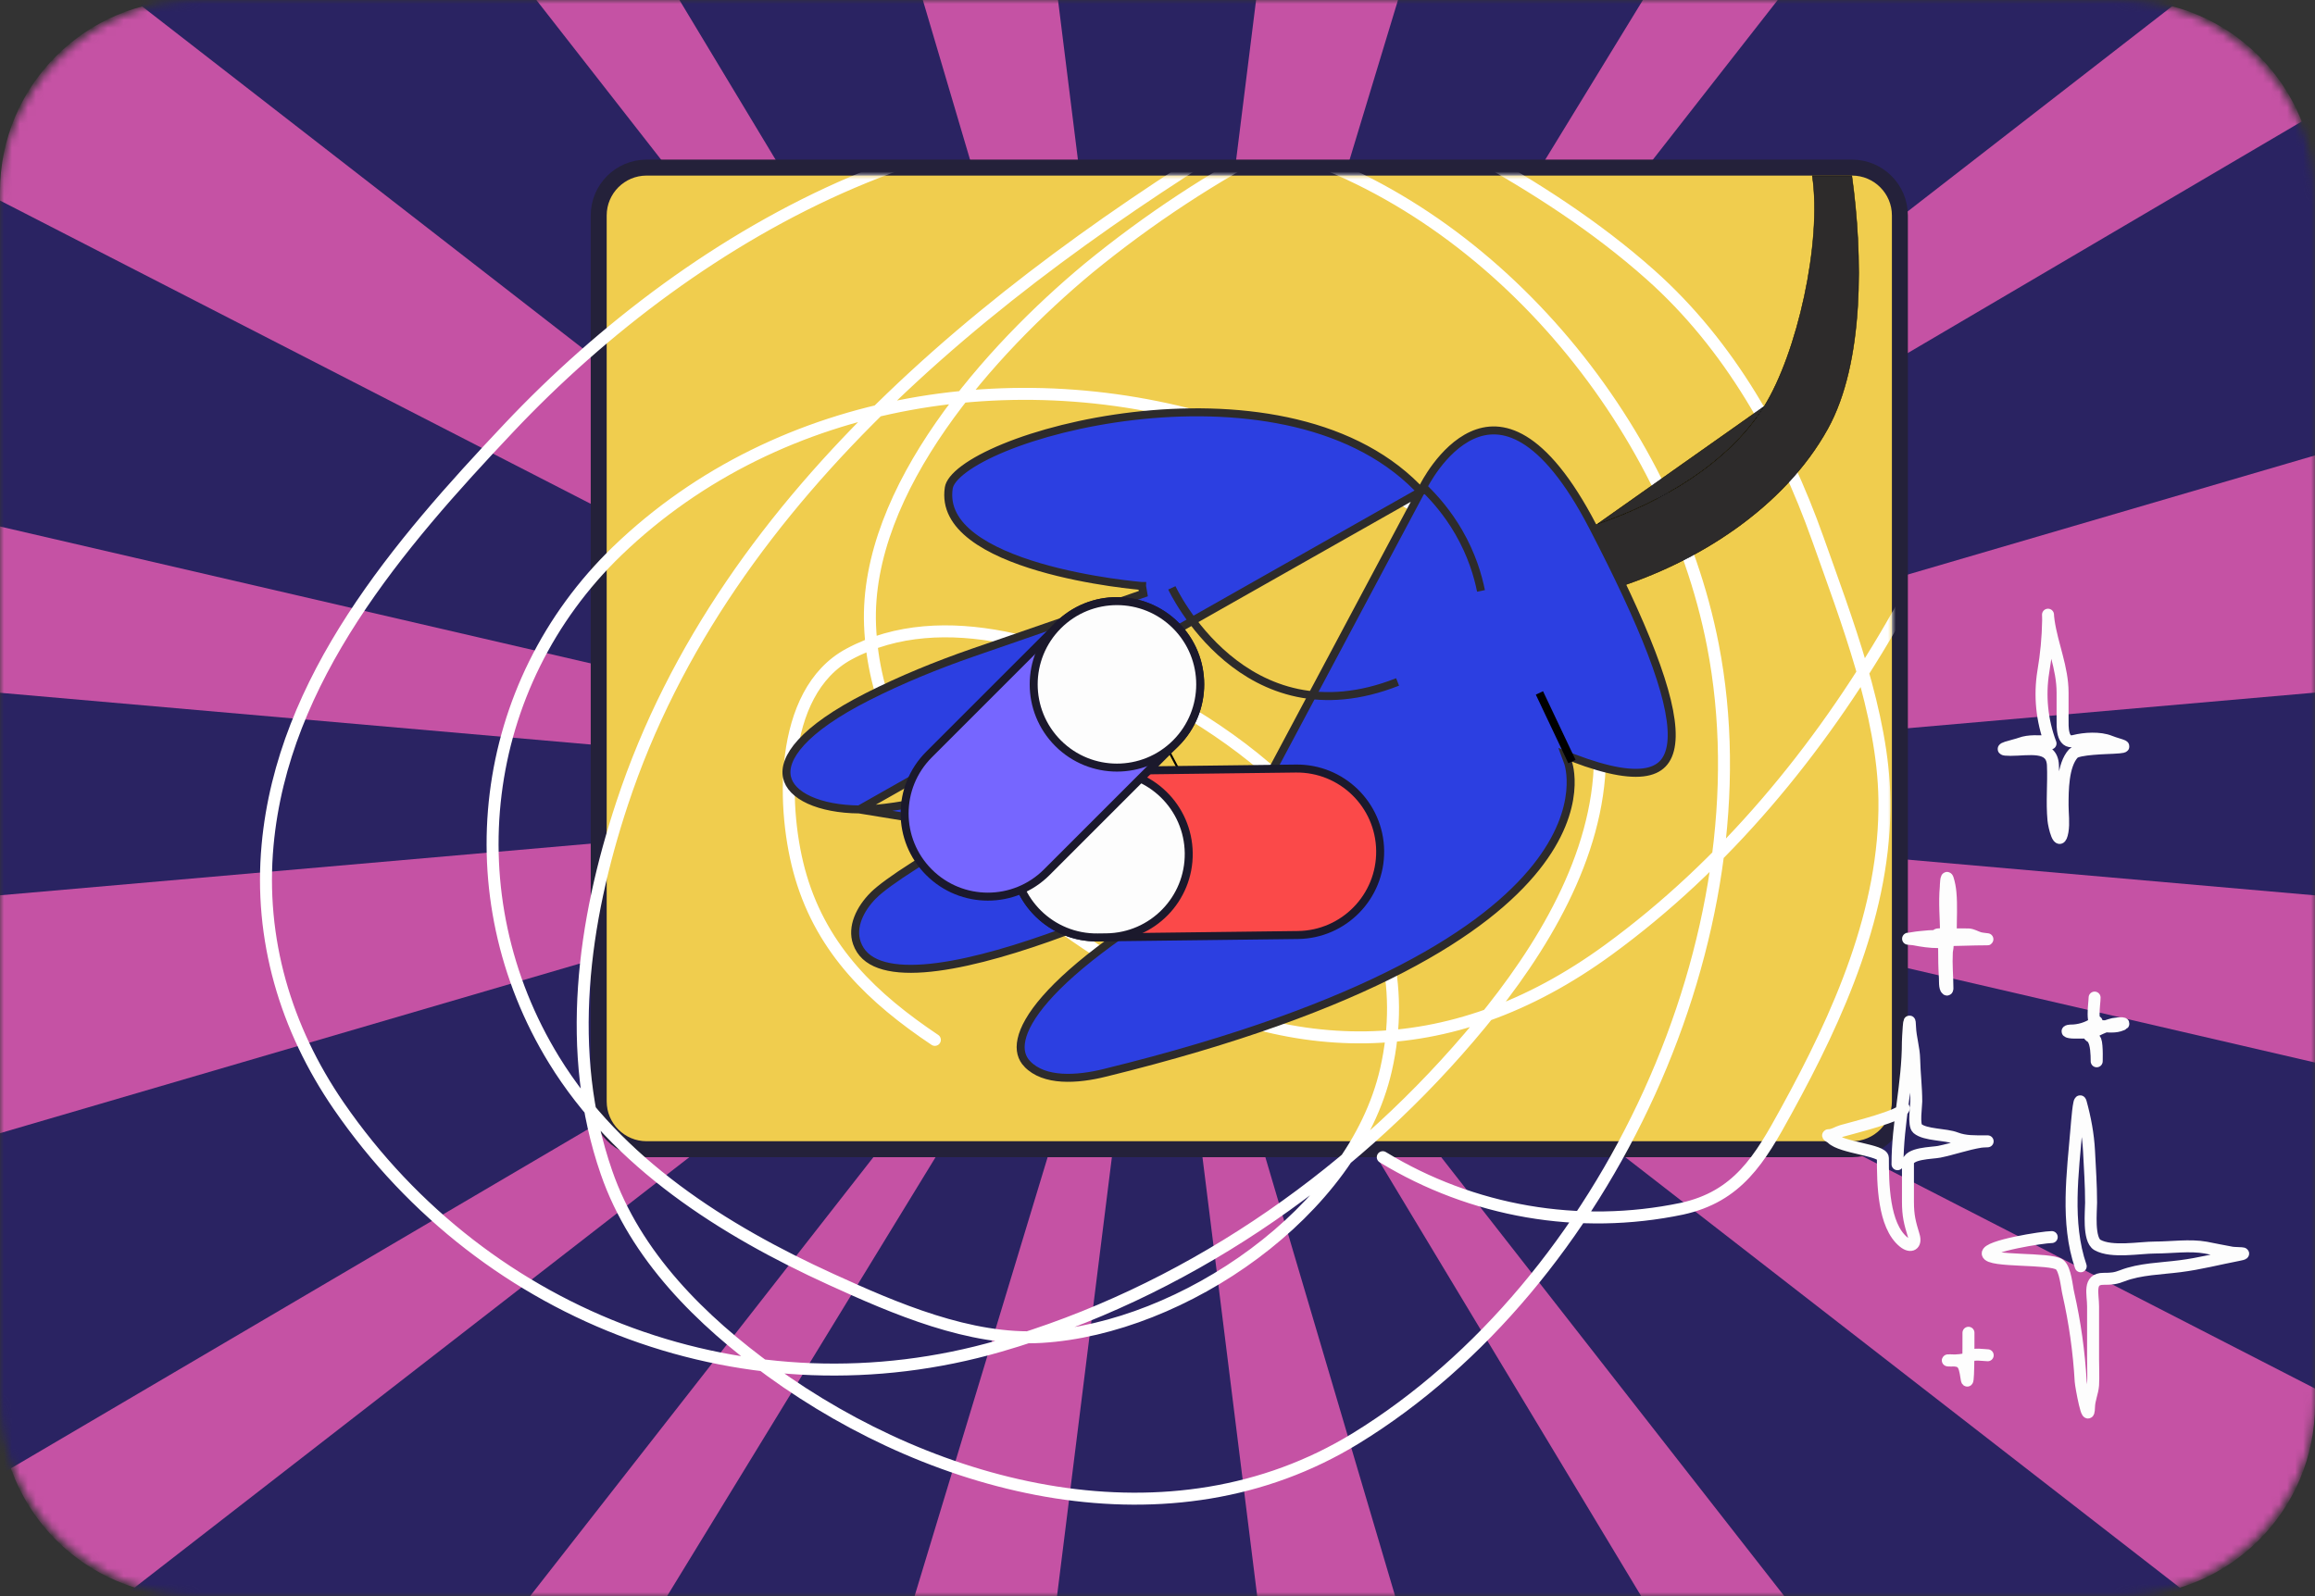 <svg width="290" height="200" viewBox="0 0 290 200" fill="none" xmlns="http://www.w3.org/2000/svg">
<rect x="0" y="0" width="290" height="200" fill="#333333" stroke="none"/>
<g clip-path="url(#clip0_1063_14030)">
<mask id="mask0_1063_14030" style="mask-type:luminance" maskUnits="userSpaceOnUse" x="0" y="0" width="290" height="200">
<path d="M265 0H25C11.193 0 0 11.193 0 25V175C0 188.807 11.193 200 25 200H265C278.807 200 290 188.807 290 175V25C290 11.193 278.807 0 265 0Z" fill="white"/>
</mask>
<g mask="url(#mask0_1063_14030)">
<path d="M266 0H24C10.745 0 0 10.745 0 24V176C0 189.255 10.745 200 24 200H266C279.255 200 290 189.255 290 176V24C290 10.745 279.255 0 266 0Z" fill="#C552A4"/>
<path d="M308.37 183.42L324 141.02L145.1 99.55L145.07 99.48L300.59 113.12V85.86L145.14 99.46L321.31 47.9L303.26 6.45L145.06 99.46H145V99.44L145.03 99.39L289.93 -13.05L257.88 -45L145.18 99.14L214.13 -13.61L183.12 -26.37L145.02 99.35L144.99 99.4L144.96 99.3L158.62 -10.18H131.27L144.87 99L107.46 -27.54L77.14 -13.24L144.9 99.3L144.92 99.47V99.49V99.46L144.97 99.43L144.99 99.45L145 99.47H144.94H145.01L144.99 99.49H144.98L144.97 99.51L144.99 99.5V99.52L144.97 99.56V99.49L144.96 99.52H144.94L144.93 99.51H144.94H144.92L32.04 -45L0 -13.02L144.92 99.5H144.82L-18.38 15.69L-34 58.09L144.5 99.47L-10.7 85.87V113.12L144.75 99.52L144.9 99.56L144.86 99.6L-31.33 151.16L-13.28 192.6L144.63 99.77L-0.03 212.04L32.02 243.98L144.88 99.63L144.96 99.58V99.6L75.89 212.55L106.9 225.31L144.93 99.81L131.27 209.15H158.63L144.98 99.64L145.01 99.54H145.03L145.1 99.64L182.6 226.48L212.92 212.17L145.34 99.95L257.9 244L289.95 212.05L145.14 99.61L145.13 99.59L308.37 183.42ZM144.94 99.46V99.36L144.97 99.41L144.94 99.46ZM144.99 99.42H145.01L145 99.43L144.99 99.42ZM145.07 99.54H145.05L145.02 99.51V99.49H145.05L145.07 99.54ZM144.96 99.56H144.93L144.96 99.52V99.56ZM144.86 99.51H144.92L144.94 99.53L144.92 99.54L144.86 99.51ZM144.92 99.57H144.94H144.91H144.92Z" fill="#2A2362"/>
<path d="M232 21H81C77.686 21 75 23.686 75 27V138C75 141.314 77.686 144 81 144H232C235.314 144 238 141.314 238 138V27C238 23.686 235.314 21 232 21Z" fill="#F0CD4E" stroke="#24213A" stroke-width="2"/>
<mask id="mask1_1063_14030" style="mask-type:alpha" maskUnits="userSpaceOnUse" x="15" y="22" width="222" height="169">
<path d="M230 23H22C18.686 23 16 25.686 16 29V184C16 187.314 18.686 190 22 190H230C233.314 190 236 187.314 236 184V29C236 25.686 233.314 23 230 23Z" fill="#F0CD4E" stroke="#24213A" stroke-width="2"/>
</mask>
<g mask="url(#mask1_1063_14030)">
<path d="M117.11 130.3C109.38 125.12 103.08 119.14 100.33 109.87C97.89 101.67 97.43 86.77 106.35 81.96C118.2 75.57 133.53 81.14 144.42 86.77C161.99 95.86 178.56 112.47 173.62 134.06C169.54 151.86 148.12 166.46 130.49 167.52C121.54 168.06 112.01 163.92 104.11 160.31C90.61 154.15 77.36 145.77 69.41 132.83C56.74 112.2 59.91 85.82 77.35 69.01C97.81 49.31 128.63 44.85 154.9 53.69C173.68 60.01 202.28 73.11 200.32 97.33C199.33 109.54 191.7 121.03 184.02 130C168.64 148 148.05 162.05 125.24 168.65C93.91 177.72 60.96 165.48 42.44 138.58C35.76 128.86 32.44 117.65 33.52 105.89C35.43 85.04 49.96 68.22 63.72 53.64C87.2 28.75 123.44 8.24 158.87 18.07C186.75 25.79 209.15 52.97 214.57 80.84C221.61 117.03 201.28 160.93 169.87 180.21C146.64 194.48 117.27 186.84 96.61 171.85C87.88 165.52 79.6 157.4 75.97 146.9C70.74 131.81 73.04 115.47 77.93 100.68C90.94 61.24 126.87 33.81 161.25 13.4C179.03 2.84 207.8 -15.8 228.6 -2.25C242.64 6.89 249.87 24.95 249.25 41.38C248.75 54.64 243.47 67.18 236.89 78.48C227.85 94.06 216.09 108.37 201.45 119.04C181.51 133.57 160.92 133.06 140.32 120.91C125.43 112.14 109.71 96.89 108.99 78.34C108.32 61.26 124.2 43.72 136.32 33.64C143.858 27.458 152.026 22.088 160.69 17.62C164.48 15.65 168.56 13.59 172.93 14.32C176.92 14.98 180.76 17.08 184.24 19C192.16 23.36 199.97 28.39 206.74 34.42C216.68 43.26 223.32 55.12 227.73 67.56C231.27 77.56 235.91 89.46 236.06 100.18C236.26 114.05 230.31 127.29 223.76 139.21C220.45 145.27 217.69 149.93 210.68 151.46C197.826 154.144 184.433 151.834 173.22 145" stroke="white" stroke-width="1.5" stroke-linecap="round"/>
</g>
<path d="M237.7 145.88C237.7 140.71 239 135.79 239 130.58C239 130.28 239.19 126.5 239.27 128.68C239.32 130.06 239.77 131.36 239.79 132.76C239.83 134.52 240.05 136.26 240.05 138.02C240.05 138.59 239.69 140.97 240.2 141.41C241.18 142.25 243.75 142.11 245.01 142.61C246.18 143.06 247.39 143.01 248.61 143.01C249.59 143.01 248.45 143.01 248.09 143.07C246.36 143.35 244.65 143.97 242.93 144.32C242.06 144.5 239.01 144.46 239.01 145.75V150.59C239.01 152.35 239.25 153.23 239.73 154.81C240.09 155.95 239.38 156.37 238.47 155.63C235.91 153.55 235.87 148.22 235.87 145.1C235.87 144.1 230.68 143.83 229.49 142.64C229.34 142.49 228.79 142.24 229.09 142.24C229.68 142.24 230.14 141.88 230.71 141.71C231.84 141.37 238.49 139.78 238.49 138.84M260.65 158.67C258.77 153.2 259.66 146.97 260.13 141.31C260.16 141.01 260.43 137.29 260.65 138.12C261.2 140.11 261.58 142.12 261.69 144.19C261.8 146.36 261.95 148.52 261.95 150.7C261.95 151.74 261.57 155.34 262.75 156C264.53 157 268.05 156.32 269.98 156.32C271.98 156.32 274.33 155.97 276.32 156.33C277.39 156.53 278.47 156.77 279.57 156.96C280.17 157.06 281.94 156.96 280.37 157.26C277.93 157.73 275.55 158.35 273.09 158.66C270.81 158.96 268.05 159 265.86 159.86C264.99 160.2 264.48 160.24 263.5 160.24C261.56 160.24 262.2 162.13 262.2 163.69V170.28C262.2 171.37 262.26 172.47 262.2 173.56C262.13 174.5 261.71 175.36 261.69 176.31C261.62 178.82 260.69 173.69 260.65 173.12C260.44 169.403 259.921 165.71 259.1 162.08C258.91 161.31 258.74 159.03 258 158.46C256.87 157.59 249.18 158.16 249 157.09C248.84 156.13 255.95 155.01 257.02 155.01M256.87 93.16C255.788 90.283 255.477 87.173 255.97 84.14C256.334 82.018 256.535 79.872 256.57 77.72C256.57 76.64 256.5 76.86 256.63 77.8C257.08 80.88 258.38 83.66 258.38 86.8V90.13C258.38 90.96 258.26 93.25 259.83 92.84C261.11 92.51 263.05 92.39 264.3 92.9C265.6 93.42 267.15 93.58 264.73 93.7C263.96 93.75 260.31 93.8 259.74 94.4C258.38 95.86 258.38 99.1 258.38 100.9C258.38 101.95 258.55 103.13 258.37 104.18C257.97 106.41 257.3 103.46 257.24 102.78C257.02 100.48 257.27 98.18 257.17 95.88C257.06 93.23 254.1 93.96 251.85 93.96C249.61 93.96 252.43 93.42 253.1 93.16C254.17 92.76 255.41 92.9 256.57 92.9M243.79 117C243.76 115.03 243.57 113.12 243.75 111.13C243.75 111.07 243.79 109.53 244 110.15C244.17 110.68 244.28 111.27 244.33 111.83C244.48 113.46 244.37 115.13 244.37 116.78C244.37 117.06 244.35 117.09 244.64 117.09C245.3 117.09 245.96 117.06 246.61 117.09C247.08 117.12 247.47 117.38 247.91 117.52C248.23 117.64 249.28 117.7 248.93 117.7C247.08 117.7 245.23 117.8 243.39 117.8C243.03 117.8 242.33 117.79 243.08 118C243.24 118.05 243.84 118 243.94 118.19C244.08 118.44 243.88 119.07 243.88 119.33C243.85 120.07 243.84 120.83 243.88 121.56C243.91 122.26 243.95 122.96 243.95 123.66C243.95 123.71 243.99 124.06 243.87 123.99C243.59 123.79 243.66 122.84 243.64 122.55C243.56 121.31 243.54 120.08 243.54 118.85C243.54 118.19 243.4 118.05 242.82 118.05C241.79 118.05 240.77 117.9 239.76 117.7C239.52 117.66 238.81 117.62 239.05 117.62C239.24 117.62 239.39 117.58 239.57 117.55C240.27 117.42 241 117.38 241.7 117.31C241.96 117.28 242.37 117.35 242.6 117.16C242.77 117.01 243.15 117.09 243.37 117.09M262.39 125C262.39 125.77 261.87 128.57 262.97 128.57C263.74 128.57 264.71 128.74 265.47 128.51C266.75 128.11 265.39 128.19 264.75 128.31C263.69 128.57 262.684 129.017 261.78 129.63C261.48 129.81 262.38 130.03 262.5 130.37C262.74 130.96 262.65 133.35 262.65 132.96C262.65 132.15 262.61 130.76 262.18 130.16C261.87 129.69 262.28 129.39 261.54 129.39H259.9C258.94 129.39 258.54 129.12 259.77 129.12C260.818 129.046 261.82 128.664 262.65 128.02M246.59 167C246.59 168.88 246.6 174.48 246.34 172.63C246.07 170.77 245.81 170.45 244.3 170.45C242.99 170.45 246.4 170.66 246.86 169.98C247.14 169.56 248.56 169.82 249 169.82" stroke="#FDFDFD" stroke-width="1.5" stroke-linecap="round"/>
</g>
<path d="M200.445 74.266L200.344 74.294C197.789 75.001 195.681 73.44 194.857 71.52C194.445 70.56 194.355 69.513 194.689 68.617C195.022 67.723 195.779 66.976 197.068 66.618C198.077 66.344 199.103 66.021 200.137 65.672L200.137 65.672C208.151 62.947 216.538 58.033 220.965 50.974L220.965 50.974C223.048 47.647 224.875 42.494 226.026 37.129C227.174 31.776 227.649 26.208 227.03 22.026L231.977 22.026C232.664 26.981 233.061 32.824 232.71 38.471C232.359 44.126 231.259 49.582 228.951 53.75C223.483 63.608 212.681 70.504 201.962 73.811L201.962 73.811C201.463 73.976 200.95 74.122 200.445 74.266ZM220.942 50.96C216.52 58.012 208.14 62.923 200.129 65.647L220.942 50.96Z" fill="#2D2B2B" stroke="black" stroke-width="0.052"/>
<path d="M178.015 61.575L177.502 61.056C168.853 52.311 154.451 50.678 141.953 52.139C135.723 52.868 130.017 54.36 125.816 56.083C123.713 56.946 122.005 57.859 120.798 58.752C119.567 59.663 118.952 60.485 118.853 61.137C118.478 63.599 119.676 65.586 121.82 67.227C123.979 68.879 127.042 70.129 130.209 71.057C133.366 71.983 136.581 72.576 139.01 72.938C140.224 73.119 141.239 73.241 141.95 73.319C142.306 73.357 142.585 73.385 142.775 73.403C142.87 73.411 142.943 73.418 142.991 73.422L143.046 73.427L143.059 73.428L143.062 73.428L143.063 73.428L143.041 73.919L143.063 73.428L143.227 74.383L121.849 81.78C117.34 83.344 112.932 85.145 108.711 87.279C104.63 89.343 101.947 91.286 100.361 93.023C98.77 94.764 98.337 96.232 98.582 97.378C98.826 98.52 99.782 99.517 101.385 100.248C102.983 100.977 105.153 101.404 107.648 101.427L178.015 61.575ZM178.015 61.575L178.322 60.947M178.015 61.575L178.322 60.947M152.827 108.796C152.577 108.358 152.577 108.358 152.577 108.359L152.575 108.359L152.57 108.362L152.548 108.373L152.459 108.418C152.38 108.458 152.263 108.517 152.11 108.594C151.804 108.747 151.355 108.97 150.781 109.25C149.632 109.81 147.986 110.597 145.998 111.504C142.021 113.32 136.679 115.615 131.212 117.539C125.735 119.465 120.17 121.005 115.736 121.334C113.516 121.498 111.626 121.354 110.186 120.837C108.768 120.329 107.797 119.466 107.338 118.152C106.642 116.161 107.716 113.89 109.412 112.191L109.413 112.191C110.265 111.337 112.041 110.046 114.486 108.49C116.919 106.942 119.98 105.151 123.376 103.295C130.168 99.583 138.275 95.624 145.329 92.841L144.934 91.92L144.962 91.989C144.934 91.92 144.934 91.92 144.934 91.92L144.933 91.921L144.929 91.922L144.915 91.927L144.856 91.948L144.627 92.028C144.425 92.098 144.128 92.201 143.746 92.332C142.981 92.595 141.877 92.97 140.52 93.42C137.807 94.32 134.083 95.519 130.043 96.714C126.002 97.91 121.65 99.102 117.676 99.988C113.692 100.876 110.128 101.449 107.648 101.427L152.827 108.796ZM152.827 108.796L152.577 108.358L153.092 109.225C141.448 115.74 134.548 121.054 130.974 125.141C129.186 127.186 128.261 128.89 127.965 130.253C127.673 131.594 127.989 132.589 128.683 133.314L128.684 133.314C129.738 134.417 131.274 134.922 133.027 135.032C134.777 135.142 136.681 134.853 138.382 134.435L138.382 134.434C171.819 126.226 186.289 116.39 192.419 108.695C195.479 104.854 196.464 101.544 196.698 99.219C196.815 98.054 196.744 97.13 196.646 96.505C196.598 96.192 196.542 95.953 196.5 95.796C196.479 95.718 196.461 95.66 196.449 95.623C196.443 95.605 196.439 95.592 196.436 95.584L196.434 95.577L196.434 95.577L196.434 95.577L196.063 94.579L197.081 94.969C201.55 96.68 204.638 97.153 206.587 96.646C207.539 96.399 208.216 95.919 208.67 95.223C209.132 94.517 209.387 93.551 209.413 92.301C209.467 89.789 208.596 86.276 206.895 81.828C205.199 77.393 202.698 72.079 199.536 65.983C196.388 59.914 193.478 56.646 190.932 55.102C188.426 53.582 186.239 53.712 184.406 54.543C182.539 55.388 181.018 56.972 179.951 58.38C179.422 59.08 179.013 59.725 178.736 60.195C178.598 60.429 178.493 60.62 178.424 60.75C178.389 60.815 178.363 60.866 178.346 60.899L178.327 60.937L178.323 60.945L178.322 60.947L178.322 60.947M152.827 108.796L178.322 60.947M178.322 60.947L178.322 60.947M178.322 60.947L178.322 60.947" fill="#2C3FE1" stroke="#2D2B2B"/>
<path d="M141.34 84.54L158.096 116.115" stroke="black" stroke-width="0.261" stroke-miterlimit="10"/>
<path d="M146.798 73.66C146.798 73.66 155.804 93.068 175.076 85.449" stroke="#2D2B2B" stroke-miterlimit="10"/>
<path d="M185.523 74.041C185.145 72.162 184.383 69.525 182.729 66.667C181.348 64.283 179.772 62.487 178.489 61.231" stroke="#2D2B2B" stroke-miterlimit="10"/>
<path d="M192.844 86.826L196.916 95.425" stroke="black" stroke-miterlimit="10"/>
<path d="M137.503 117.466L162.591 117.16C168.351 117.089 172.963 112.363 172.893 106.603C172.823 100.843 168.096 96.231 162.336 96.301L137.248 96.608C131.488 96.678 126.876 101.404 126.947 107.164C127.017 112.924 131.743 117.536 137.503 117.466Z" fill="#FB4949" stroke="#1B192C"/>
<path d="M137.501 117.463L138.611 117.45C144.371 117.379 148.983 112.653 148.913 106.893C148.842 101.133 144.116 96.521 138.356 96.591L137.246 96.605C131.486 96.675 126.874 101.401 126.944 107.161C127.015 112.921 131.741 117.534 137.501 117.463Z" fill="#FDFDFD"/>
<path d="M137.501 117.463L138.611 117.45C144.371 117.379 148.983 112.653 148.913 106.893C148.842 101.133 144.116 96.521 138.356 96.591L137.246 96.605C131.486 96.675 126.874 101.401 126.944 107.161C127.015 112.921 131.741 117.534 137.501 117.463Z" stroke="#1B192C"/>
<path d="M132.547 78.375L116.375 94.547C112.302 98.62 112.302 105.224 116.375 109.297C120.448 113.37 127.052 113.37 131.125 109.297L147.297 93.125C151.37 89.052 151.37 82.448 147.297 78.375C143.224 74.302 136.62 74.302 132.547 78.375Z" fill="#7666FF" stroke="#1B192C"/>
<path d="M147.295 78.378C143.222 74.305 136.618 74.305 132.545 78.378C128.472 82.451 128.472 89.055 132.545 93.128C136.618 97.201 143.222 97.201 147.295 93.128C151.368 89.055 151.368 82.451 147.295 78.378Z" fill="#FDFDFD"/>
<path d="M147.295 78.378C143.222 74.305 136.618 74.305 132.545 78.378C128.472 82.451 128.472 89.055 132.545 93.128C136.618 97.201 143.222 97.201 147.295 93.128C151.368 89.055 151.368 82.451 147.295 78.378Z" stroke="#1B192C"/>
</g>
<defs>
<clipPath id="clip0_1063_14030">
<rect width="290" height="200" fill="white"/>
</clipPath>
</defs>
</svg>
